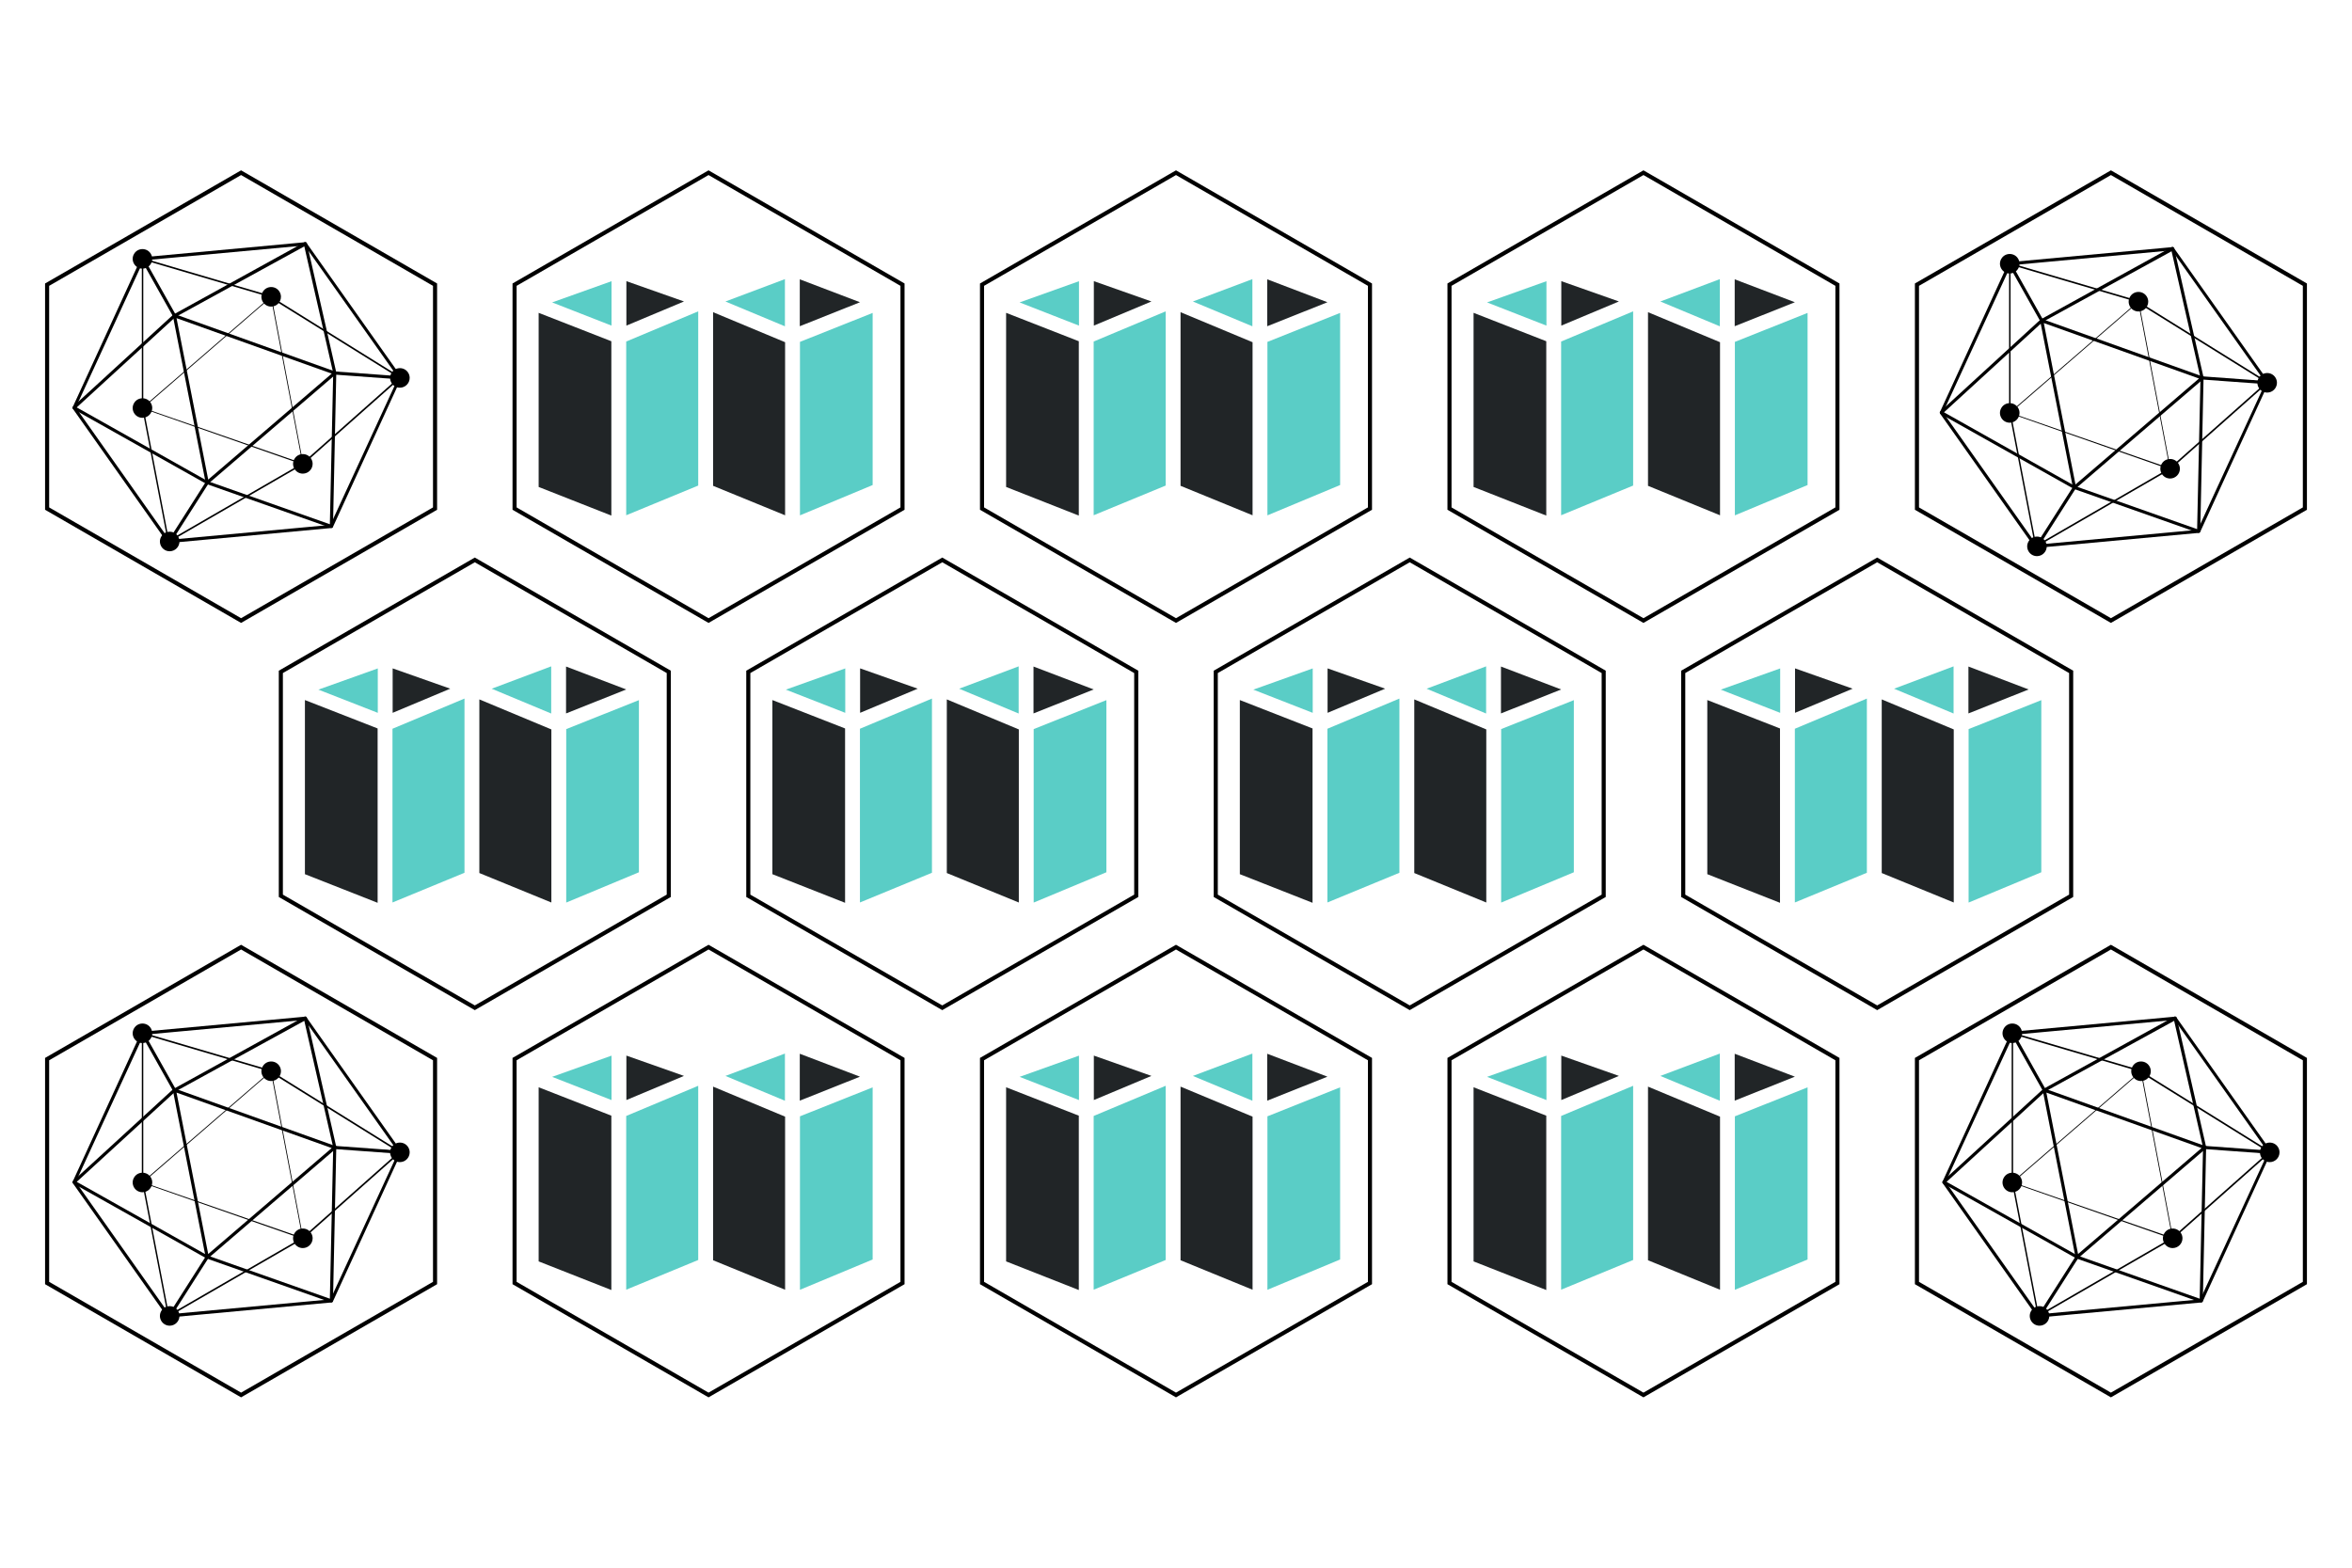 <?xml version="1.0" encoding="utf-8"?>
<svg id="svg87" version="1.1" viewBox="225.51 0.69 576 384" width="6in" height="4in" xmlns="http://www.w3.org/2000/svg">
  <defs id="defs81">
    <style id="style79" type="text/css">
	.st0{fill:#35813F;}
	.st1{fill:#24272A;}
</style>
  </defs>
  <g transform="matrix(1, 0, 0, 1, -0.962, -29.679)">
    <g id="g5696">
      <path d="m 285.512,262.366 47.502,27.425 v 54.851 L 285.512,372.068 238.01,344.642 V 289.791 Z" id="path12-60-3" style="fill:none;stroke:#000000;stroke-width:1;stroke-miterlimit:4;stroke-dasharray:none;stroke-opacity:1"/>
      <g transform="matrix(1.108,0,0,1.108,239.49,277.356)" id="g266">
        <path class="cls-1" d="M 25.5,68.35 C 25.385,68.351 25.276,68.295 25.21,68.2 L 4.33,38.63 c -0.063,-0.108 -0.063,-0.242 0,-0.35 L 19.43,5.37 c 0.054,-0.114 0.164,-0.19 0.29,-0.2 l 36,-3.33 C 55.835,1.841 55.941,1.902 56,2 l 20.92,29.56 c 0.063,0.108 0.063,0.242 0,0.35 L 61.83,64.82 c -0.054,0.114 -0.164,0.19 -0.29,0.2 l -36,3.33 v 0 z M 5,38.39 25.67,67.63 61.28,64.34 76.28,31.8 55.59,2.56 20,5.85 Z m 56.51,26.28 z" id="path226"/>
        <path class="cls-1" d="M 25.38,68.27 19.6,38.18 V 5.28 L 47.76,13.57 76.96,31.74 55.24,51 Z M 19.92,5.75 v 32.4 L 25.6,67.73 55,50.73 76.35,31.79 47.56,13.88 Z" id="path228"/>
        <circle class="cls-1" cx="48.19" cy="13.9" r="1.05" id="circle230"/>
        <path class="cls-1" d="m 48.19,16.07 c -1.663,0 -2.702,-1.8 -1.871,-3.24 0.832,-1.44 2.91,-1.44 3.742,0 0.189,0.328 0.289,0.701 0.289,1.08 -0.005,1.191 -0.969,2.155 -2.16,2.16 z m 0,-2.23 -0.06,0.06 c 0,0.033 0.027,0.06 0.06,0.06 z" id="path232"/>
        <circle class="cls-1" cx="55.19" cy="50.82" r="1.05" id="circle234"/>
        <path class="cls-1" d="m 55.19,53 c -1.663,0 -2.702,-1.8 -1.871,-3.24 0.832,-1.44 2.91,-1.44 3.742,0 0.189,0.328 0.289,0.701 0.289,1.08 -0.005,1.191 -0.969,2.155 -2.16,2.16 z m 0,-2.23 -0.06,0.06 c 0,0.033 0.027,0.06 0.06,0.06 v -0.13 z" id="path236"/>
        <circle class="cls-1" cx="25.76" cy="68" r="1.05" id="circle238"/>
        <path class="cls-1" d="m 25.76,70.16 c -1.663,0 -2.702,-1.8 -1.871,-3.24 0.832,-1.44 2.91,-1.44 3.742,0 0.189,0.328 0.289,0.701 0.289,1.08 -0.005,1.191 -0.969,2.155 -2.16,2.16 z m 0,-2.23 -0.07,0.07 c 0,0.033 0.027,0.06 0.06,0.06 v -0.12 z" id="path240"/>
        <circle class="cls-1" cx="19.74" cy="38.5" r="1.05" id="circle242"/>
        <path class="cls-1" d="m 19.74,40.66 c -1.663,0 -2.702,-1.8 -1.871,-3.24 0.832,-1.44 2.91,-1.44 3.742,0 0.189,0.328 0.289,0.701 0.289,1.08 -0.005,1.191 -0.969,2.155 -2.16,2.16 z m 0,-2.23 -0.06,0.06 c 0,0.033 0.027,0.06 0.06,0.06 v -0.11 z" id="path244"/>
        <circle class="cls-1" cx="76.64" cy="31.82" r="1.05" id="circle246"/>
        <path class="cls-1" d="m 76.64,34 c -1.663,0 -2.702,-1.8 -1.871,-3.24 0.832,-1.44 2.91,-1.44 3.742,0 0.189,0.328 0.289,0.701 0.289,1.08 -0.005,1.191 -0.969,2.155 -2.16,2.16 z m 0,-2.23 -0.06,0.06 c 0,0.033 0.027,0.06 0.06,0.06 v -0.14 z" id="path248"/>
        <circle class="cls-1" cx="19.74" cy="5.52" r="1.05" id="circle250"/>
        <path class="cls-1" d="M 19.74,7.68 C 18.077,7.68 17.038,5.88 17.869,4.44 18.701,3 20.779,3 21.611,4.44 21.8,4.768 21.9,5.141 21.9,5.52 21.895,6.711 20.931,7.675 19.74,7.68 Z m 0,-2.23 -0.06,0.06 c 0,0.033 0.027,0.06 0.06,0.06 V 5.46 Z" id="path252"/>
        <path class="cls-1" d="M 61.51,65 H 61.4 L 33.94,55.31 4.45,38.73 C 4.247,38.611 4.216,38.329 4.39,38.17 l 22.18,-20.34 29,-16 c 0.098,-0.048 0.212,-0.048 0.31,0 0.101,0.044 0.175,0.133 0.2,0.24 l 6.5,28.58 -0.73,34 c 0,0.189 -0.151,0.345 -0.34,0.35 z M 5.21,38.36 34.21,54.68 61.16,64.19 61.9,30.76 55.51,2.76 27,18.4 Z" id="path254"/>
        <path class="cls-1" d="M 55.31,51 H 55.17 L 19.57,38.53 19.68,38.43 48.25,13.74 Z M 19.92,38.47 55.08,50.69 48.13,14.07 Z" id="path256"/>
        <path class="cls-1" d="M 33.83,55.63 26.35,17.55 62.94,30.64 Z m -6.56,-37 7,35.69 27.3,-23.43 z" id="path258"/>
        <rect class="cls-1" x="22.93" y="4.59" width="0.7" height="14.42" transform="rotate(-29.33,23.266,11.805)" id="rect260"/>
        <polygon class="cls-1" points="25.46,67.81 33.76,54.79 34.35,55.17 26.05,68.19 " id="polygon262"/>
        <rect class="cls-1" x="69.1" y="24.08" width="0.7" height="14.42" transform="rotate(-85.82,69.447,31.288)" id="rect264"/>
      </g>
    </g>
    <g id="g5293">
      <path d="m 285.512,72.67 47.502,27.425 v 54.851 L 285.512,182.372 238.01,154.946 V 100.095 Z" id="path12-60" style="fill:none;stroke:#000000;stroke-width:1;stroke-miterlimit:4;stroke-dasharray:none;stroke-opacity:1"/>
      <g transform="matrix(1.108,0,0,1.108,239.49,87.66)" id="g266-9">
        <path class="cls-1" d="M 25.5,68.35 C 25.385,68.351 25.276,68.295 25.21,68.2 L 4.33,38.63 c -0.063,-0.108 -0.063,-0.242 0,-0.35 L 19.43,5.37 c 0.054,-0.114 0.164,-0.19 0.29,-0.2 l 36,-3.33 C 55.835,1.841 55.941,1.902 56,2 l 20.92,29.56 c 0.063,0.108 0.063,0.242 0,0.35 L 61.83,64.82 c -0.054,0.114 -0.164,0.19 -0.29,0.2 l -36,3.33 v 0 z M 5,38.39 25.67,67.63 61.28,64.34 76.28,31.8 55.59,2.56 20,5.85 Z m 56.51,26.28 z" id="path226-3"/>
        <path class="cls-1" d="M 25.38,68.27 19.6,38.18 V 5.28 L 47.76,13.57 76.96,31.74 55.24,51 Z M 19.92,5.75 v 32.4 L 25.6,67.73 55,50.73 76.35,31.79 47.56,13.88 Z" id="path228-6"/>
        <circle class="cls-1" cx="48.19" cy="13.9" r="1.05" id="circle230-0"/>
        <path class="cls-1" d="m 48.19,16.07 c -1.663,0 -2.702,-1.8 -1.871,-3.24 0.832,-1.44 2.91,-1.44 3.742,0 0.189,0.328 0.289,0.701 0.289,1.08 -0.005,1.191 -0.969,2.155 -2.16,2.16 z m 0,-2.23 -0.06,0.06 c 0,0.033 0.027,0.06 0.06,0.06 z" id="path232-6"/>
        <circle class="cls-1" cx="55.19" cy="50.82" r="1.05" id="circle234-2"/>
        <path class="cls-1" d="m 55.19,53 c -1.663,0 -2.702,-1.8 -1.871,-3.24 0.832,-1.44 2.91,-1.44 3.742,0 0.189,0.328 0.289,0.701 0.289,1.08 -0.005,1.191 -0.969,2.155 -2.16,2.16 z m 0,-2.23 -0.06,0.06 c 0,0.033 0.027,0.06 0.06,0.06 v -0.13 z" id="path236-6"/>
        <circle class="cls-1" cx="25.76" cy="68" r="1.05" id="circle238-1"/>
        <path class="cls-1" d="m 25.76,70.16 c -1.663,0 -2.702,-1.8 -1.871,-3.24 0.832,-1.44 2.91,-1.44 3.742,0 0.189,0.328 0.289,0.701 0.289,1.08 -0.005,1.191 -0.969,2.155 -2.16,2.16 z m 0,-2.23 -0.07,0.07 c 0,0.033 0.027,0.06 0.06,0.06 v -0.12 z" id="path240-8"/>
        <circle class="cls-1" cx="19.74" cy="38.5" r="1.05" id="circle242-7"/>
        <path class="cls-1" d="m 19.74,40.66 c -1.663,0 -2.702,-1.8 -1.871,-3.24 0.832,-1.44 2.91,-1.44 3.742,0 0.189,0.328 0.289,0.701 0.289,1.08 -0.005,1.191 -0.969,2.155 -2.16,2.16 z m 0,-2.23 -0.06,0.06 c 0,0.033 0.027,0.06 0.06,0.06 v -0.11 z" id="path244-9"/>
        <circle class="cls-1" cx="76.64" cy="31.82" r="1.05" id="circle246-2"/>
        <path class="cls-1" d="m 76.64,34 c -1.663,0 -2.702,-1.8 -1.871,-3.24 0.832,-1.44 2.91,-1.44 3.742,0 0.189,0.328 0.289,0.701 0.289,1.08 -0.005,1.191 -0.969,2.155 -2.16,2.16 z m 0,-2.23 -0.06,0.06 c 0,0.033 0.027,0.06 0.06,0.06 v -0.14 z" id="path248-0"/>
        <circle class="cls-1" cx="19.74" cy="5.52" r="1.05" id="circle250-2"/>
        <path class="cls-1" d="M 19.74,7.68 C 18.077,7.68 17.038,5.88 17.869,4.44 18.701,3 20.779,3 21.611,4.44 21.8,4.768 21.9,5.141 21.9,5.52 21.895,6.711 20.931,7.675 19.74,7.68 Z m 0,-2.23 -0.06,0.06 c 0,0.033 0.027,0.06 0.06,0.06 V 5.46 Z" id="path252-3"/>
        <path class="cls-1" d="M 61.51,65 H 61.4 L 33.94,55.31 4.45,38.73 C 4.247,38.611 4.216,38.329 4.39,38.17 l 22.18,-20.34 29,-16 c 0.098,-0.048 0.212,-0.048 0.31,0 0.101,0.044 0.175,0.133 0.2,0.24 l 6.5,28.58 -0.73,34 c 0,0.189 -0.151,0.345 -0.34,0.35 z M 5.21,38.36 34.21,54.68 61.16,64.19 61.9,30.76 55.51,2.76 27,18.4 Z" id="path254-7"/>
        <path class="cls-1" d="M 55.31,51 H 55.17 L 19.57,38.53 19.68,38.43 48.25,13.74 Z M 19.92,38.47 55.08,50.69 48.13,14.07 Z" id="path256-5"/>
        <path class="cls-1" d="M 33.83,55.63 26.35,17.55 62.94,30.64 Z m -6.56,-37 7,35.69 27.3,-23.43 z" id="path258-9"/>
        <rect class="cls-1" x="22.93" y="4.59" width="0.7" height="14.42" transform="rotate(-29.33,23.266,11.805)" id="rect260-2"/>
        <polygon class="cls-1" points="33.76,54.79 34.35,55.17 26.05,68.19 25.46,67.81 " id="polygon262-2"/>
        <rect class="cls-1" x="69.1" y="24.08" width="0.7" height="14.42" transform="rotate(-85.82,69.447,31.288)" id="rect264-8"/>
      </g>
    </g>
    <g transform="matrix(1, 0, 0, 1, 0, -0.045)" id="g5317">
      <path d="m 743.432,72.715 47.502,27.425 v 54.851 L 743.432,182.417 695.93,154.991 V 100.14 Z" id="path12-5-1" style="fill:none;stroke:#000000;stroke-width:1;stroke-miterlimit:4;stroke-dasharray:none;stroke-opacity:1"/>
      <g transform="matrix(1.108,0,0,1.108,696.781,88.901)" id="g266-97">
        <path class="cls-1" d="M 25.5,68.35 C 25.385,68.351 25.276,68.295 25.21,68.2 L 4.33,38.63 c -0.063,-0.108 -0.063,-0.242 0,-0.35 L 19.43,5.37 c 0.054,-0.114 0.164,-0.19 0.29,-0.2 l 36,-3.33 C 55.835,1.841 55.941,1.902 56,2 l 20.92,29.56 c 0.063,0.108 0.063,0.242 0,0.35 L 61.83,64.82 c -0.054,0.114 -0.164,0.19 -0.29,0.2 l -36,3.33 v 0 z M 5,38.39 25.67,67.63 61.28,64.34 76.28,31.8 55.59,2.56 20,5.85 Z m 56.51,26.28 z" id="path226-36"/>
        <path class="cls-1" d="M 25.38,68.27 19.6,38.18 V 5.28 L 47.76,13.57 76.96,31.74 55.24,51 Z M 19.92,5.75 v 32.4 L 25.6,67.73 55,50.73 76.35,31.79 47.56,13.88 Z" id="path228-1"/>
        <circle class="cls-1" cx="48.19" cy="13.9" r="1.05" id="circle230-2"/>
        <path class="cls-1" d="m 48.19,16.07 c -1.663,0 -2.702,-1.8 -1.871,-3.24 0.832,-1.44 2.91,-1.44 3.742,0 0.189,0.328 0.289,0.701 0.289,1.08 -0.005,1.191 -0.969,2.155 -2.16,2.16 z m 0,-2.23 -0.06,0.06 c 0,0.033 0.027,0.06 0.06,0.06 z" id="path232-9"/>
        <circle class="cls-1" cx="55.19" cy="50.82" r="1.05" id="circle234-3"/>
        <path class="cls-1" d="m 55.19,53 c -1.663,0 -2.702,-1.8 -1.871,-3.24 0.832,-1.44 2.91,-1.44 3.742,0 0.189,0.328 0.289,0.701 0.289,1.08 -0.005,1.191 -0.969,2.155 -2.16,2.16 z m 0,-2.23 -0.06,0.06 c 0,0.033 0.027,0.06 0.06,0.06 v -0.13 z" id="path236-1"/>
        <circle class="cls-1" cx="25.76" cy="68" r="1.05" id="circle238-9"/>
        <path class="cls-1" d="m 25.76,70.16 c -1.663,0 -2.702,-1.8 -1.871,-3.24 0.832,-1.44 2.91,-1.44 3.742,0 0.189,0.328 0.289,0.701 0.289,1.08 -0.005,1.191 -0.969,2.155 -2.16,2.16 z m 0,-2.23 -0.07,0.07 c 0,0.033 0.027,0.06 0.06,0.06 v -0.12 z" id="path240-4"/>
        <circle class="cls-1" cx="19.74" cy="38.5" r="1.05" id="circle242-78"/>
        <path class="cls-1" d="m 19.74,40.66 c -1.663,0 -2.702,-1.8 -1.871,-3.24 0.832,-1.44 2.91,-1.44 3.742,0 0.189,0.328 0.289,0.701 0.289,1.08 -0.005,1.191 -0.969,2.155 -2.16,2.16 z m 0,-2.23 -0.06,0.06 c 0,0.033 0.027,0.06 0.06,0.06 v -0.11 z" id="path244-4"/>
        <circle class="cls-1" cx="76.64" cy="31.82" r="1.05" id="circle246-5"/>
        <path class="cls-1" d="m 76.64,34 c -1.663,0 -2.702,-1.8 -1.871,-3.24 0.832,-1.44 2.91,-1.44 3.742,0 0.189,0.328 0.289,0.701 0.289,1.08 -0.005,1.191 -0.969,2.155 -2.16,2.16 z m 0,-2.23 -0.06,0.06 c 0,0.033 0.027,0.06 0.06,0.06 v -0.14 z" id="path248-03"/>
        <circle class="cls-1" cx="19.74" cy="5.52" r="1.05" id="circle250-6"/>
        <path class="cls-1" d="M 19.74,7.68 C 18.077,7.68 17.038,5.88 17.869,4.44 18.701,3 20.779,3 21.611,4.44 21.8,4.768 21.9,5.141 21.9,5.52 21.895,6.711 20.931,7.675 19.74,7.68 Z m 0,-2.23 -0.06,0.06 c 0,0.033 0.027,0.06 0.06,0.06 V 5.46 Z" id="path252-1"/>
        <path class="cls-1" d="M 61.51,65 H 61.4 L 33.94,55.31 4.45,38.73 C 4.247,38.611 4.216,38.329 4.39,38.17 l 22.18,-20.34 29,-16 c 0.098,-0.048 0.212,-0.048 0.31,0 0.101,0.044 0.175,0.133 0.2,0.24 l 6.5,28.58 -0.73,34 c 0,0.189 -0.151,0.345 -0.34,0.35 z M 5.21,38.36 34.21,54.68 61.16,64.19 61.9,30.76 55.51,2.76 27,18.4 Z" id="path254-0"/>
        <path class="cls-1" d="M 55.31,51 H 55.17 L 19.57,38.53 19.68,38.43 48.25,13.74 Z M 19.92,38.47 55.08,50.69 48.13,14.07 Z" id="path256-6"/>
        <path class="cls-1" d="M 33.83,55.63 26.35,17.55 62.94,30.64 Z m -6.56,-37 7,35.69 27.3,-23.43 z" id="path258-3"/>
        <rect class="cls-1" x="22.93" y="4.59" width="0.7" height="14.42" transform="rotate(-29.33,23.266,11.805)" id="rect260-20"/>
        <polygon class="cls-1" points="33.76,54.79 34.35,55.17 26.05,68.19 25.46,67.81 " id="polygon262-6"/>
        <rect class="cls-1" x="69.1" y="24.08" width="0.7" height="14.42" transform="rotate(-85.82,69.447,31.288)" id="rect264-1"/>
      </g>
    </g>
    <g transform="matrix(1, 0, 0, 1, 0, -0.045)" id="g5672">
      <path d="m 743.432,262.411 47.502,27.425 v 54.851 L 743.432,372.113 695.93,344.687 V 289.836 Z" id="path12-5-1-2" style="fill:none;stroke:#000000;stroke-width:1;stroke-miterlimit:4;stroke-dasharray:none;stroke-opacity:1"/>
      <g transform="matrix(1.108,0,0,1.108,697.41,277.401)" id="g266-5">
        <path class="cls-1" d="M 25.5,68.35 C 25.385,68.351 25.276,68.295 25.21,68.2 L 4.33,38.63 c -0.063,-0.108 -0.063,-0.242 0,-0.35 L 19.43,5.37 c 0.054,-0.114 0.164,-0.19 0.29,-0.2 l 36,-3.33 C 55.835,1.841 55.941,1.902 56,2 l 20.92,29.56 c 0.063,0.108 0.063,0.242 0,0.35 L 61.83,64.82 c -0.054,0.114 -0.164,0.19 -0.29,0.2 l -36,3.33 v 0 z M 5,38.39 25.67,67.63 61.28,64.34 76.28,31.8 55.59,2.56 20,5.85 Z m 56.51,26.28 z" id="path226-5"/>
        <path class="cls-1" d="M 25.38,68.27 19.6,38.18 V 5.28 L 47.76,13.57 76.96,31.74 55.24,51 Z M 19.92,5.75 v 32.4 L 25.6,67.73 55,50.73 76.35,31.79 47.56,13.88 Z" id="path228-4"/>
        <circle class="cls-1" cx="48.19" cy="13.9" r="1.05" id="circle230-7"/>
        <path class="cls-1" d="m 48.19,16.07 c -1.663,0 -2.702,-1.8 -1.871,-3.24 0.832,-1.44 2.91,-1.44 3.742,0 0.189,0.328 0.289,0.701 0.289,1.08 -0.005,1.191 -0.969,2.155 -2.16,2.16 z m 0,-2.23 -0.06,0.06 c 0,0.033 0.027,0.06 0.06,0.06 z" id="path232-65"/>
        <circle class="cls-1" cx="55.19" cy="50.82" r="1.05" id="circle234-6"/>
        <path class="cls-1" d="m 55.19,53 c -1.663,0 -2.702,-1.8 -1.871,-3.24 0.832,-1.44 2.91,-1.44 3.742,0 0.189,0.328 0.289,0.701 0.289,1.08 -0.005,1.191 -0.969,2.155 -2.16,2.16 z m 0,-2.23 -0.06,0.06 c 0,0.033 0.027,0.06 0.06,0.06 v -0.13 z" id="path236-9"/>
        <circle class="cls-1" cx="25.76" cy="68" r="1.05" id="circle238-3"/>
        <path class="cls-1" d="m 25.76,70.16 c -1.663,0 -2.702,-1.8 -1.871,-3.24 0.832,-1.44 2.91,-1.44 3.742,0 0.189,0.328 0.289,0.701 0.289,1.08 -0.005,1.191 -0.969,2.155 -2.16,2.16 z m 0,-2.23 -0.07,0.07 c 0,0.033 0.027,0.06 0.06,0.06 v -0.12 z" id="path240-7"/>
        <circle class="cls-1" cx="19.74" cy="38.5" r="1.05" id="circle242-4"/>
        <path class="cls-1" d="m 19.74,40.66 c -1.663,0 -2.702,-1.8 -1.871,-3.24 0.832,-1.44 2.91,-1.44 3.742,0 0.189,0.328 0.289,0.701 0.289,1.08 -0.005,1.191 -0.969,2.155 -2.16,2.16 z m 0,-2.23 -0.06,0.06 c 0,0.033 0.027,0.06 0.06,0.06 v -0.11 z" id="path244-5"/>
        <circle class="cls-1" cx="76.64" cy="31.82" r="1.05" id="circle246-25"/>
        <path class="cls-1" d="m 76.64,34 c -1.663,0 -2.702,-1.8 -1.871,-3.24 0.832,-1.44 2.91,-1.44 3.742,0 0.189,0.328 0.289,0.701 0.289,1.08 -0.005,1.191 -0.969,2.155 -2.16,2.16 z m 0,-2.23 -0.06,0.06 c 0,0.033 0.027,0.06 0.06,0.06 v -0.14 z" id="path248-4"/>
        <circle class="cls-1" cx="19.74" cy="5.52" r="1.05" id="circle250-7"/>
        <path class="cls-1" d="M 19.74,7.68 C 18.077,7.68 17.038,5.88 17.869,4.44 18.701,3 20.779,3 21.611,4.44 21.8,4.768 21.9,5.141 21.9,5.52 21.895,6.711 20.931,7.675 19.74,7.68 Z m 0,-2.23 -0.06,0.06 c 0,0.033 0.027,0.06 0.06,0.06 V 5.46 Z" id="path252-4"/>
        <path class="cls-1" d="M 61.51,65 H 61.4 L 33.94,55.31 4.45,38.73 C 4.247,38.611 4.216,38.329 4.39,38.17 l 22.18,-20.34 29,-16 c 0.098,-0.048 0.212,-0.048 0.31,0 0.101,0.044 0.175,0.133 0.2,0.24 l 6.5,28.58 -0.73,34 c 0,0.189 -0.151,0.345 -0.34,0.35 z M 5.21,38.36 34.21,54.68 61.16,64.19 61.9,30.76 55.51,2.76 27,18.4 Z" id="path254-4"/>
        <path class="cls-1" d="M 55.31,51 H 55.17 L 19.57,38.53 19.68,38.43 48.25,13.74 Z M 19.92,38.47 55.08,50.69 48.13,14.07 Z" id="path256-3"/>
        <path class="cls-1" d="M 33.83,55.63 26.35,17.55 62.94,30.64 Z m -6.56,-37 7,35.69 27.3,-23.43 z" id="path258-0"/>
        <rect class="cls-1" x="22.93" y="4.59" width="0.7" height="14.42" transform="rotate(-29.33,23.266,11.805)" id="rect260-7"/>
        <polygon class="cls-1" points="25.46,67.81 33.76,54.79 34.35,55.17 26.05,68.19 " id="polygon262-8"/>
        <rect class="cls-1" x="69.1" y="24.08" width="0.7" height="14.42" transform="rotate(-85.82,69.447,31.288)" id="rect264-6"/>
      </g>
    </g>
    <g transform="matrix(1, 0, 0, 1, 0, 0)" id="g5269">
      <path d="m 399.992,72.67 47.502,27.425 v 54.851 L 399.992,182.372 352.49,154.946 v -54.851 z" id="path12-3-6" style="fill:none;stroke:#000000;stroke-width:1;stroke-miterlimit:4;stroke-dasharray:none;stroke-opacity:1"/>
      <g transform="matrix(0.836,0,0,0.82,358.386,94.7)" id="g3213">
        <path d="M 76.497,4.984 V 18.993 L 94.126,11.831 76.497,4.984" style="fill:#212527;fill-opacity:1" id="path199"/>
        <path d="m 0,67.009 21.297,8.552 V 23.482 L 0,14.996 v 52.013" style="fill:#212527;fill-opacity:1" id="path201"/>
        <path id="path207" style="fill:#5acdc6;fill-opacity:1" d="m 72.144,4.928 -17.431,6.68 17.431,7.411 V 4.928"/>
        <path id="path209" style="fill:#5acdc6;fill-opacity:1" d="m 3.95,11.883 17.397,6.932 V 5.547 L 3.95,11.883"/>
        <path id="path211" style="fill:#212527;fill-opacity:1" d="M 25.701,5.533 V 18.811 L 42.572,11.6 25.701,5.533"/>
        <path id="path213" style="fill:#5acdc6;fill-opacity:1" d="M 25.65,75.463 46.745,66.589 V 14.551 L 25.65,23.568 v 51.895"/>
        <path id="path215" style="fill:#5acdc6;fill-opacity:1" d="M 76.548,75.491 97.844,66.436 V 15.02 l -21.296,8.652 v 51.819"/>
        <path id="path217" style="fill:#212527;fill-opacity:1" d="m 51.099,66.669 21.096,8.804 V 23.772 l -21.096,-8.97 v 51.867"/>
      </g>
    </g>
    <g id="g5269-1" transform="matrix(1, 0, 0, 1, 228.96, 0)">
      <path d="m 399.992,72.67 47.502,27.425 v 54.851 L 399.992,182.372 352.49,154.946 v -54.851 z" id="path12-3-6-5" style="fill:none;stroke:#000000;stroke-width:1;stroke-miterlimit:4;stroke-dasharray:none;stroke-opacity:1"/>
      <g transform="matrix(0.836,0,0,0.82,358.386,94.7)" id="g3213-99">
        <path d="M 76.497,4.984 V 18.993 L 94.126,11.831 76.497,4.984" style="fill:#212527;fill-opacity:1" id="path199-1"/>
        <path d="m 0,67.009 21.297,8.552 V 23.482 L 0,14.996 v 52.013" style="fill:#212527;fill-opacity:1" id="path201-4"/>
        <path id="path207-9" style="fill:#5acdc6;fill-opacity:1" d="m 72.144,4.928 -17.431,6.68 17.431,7.411 V 4.928"/>
        <path id="path209-1" style="fill:#5acdc6;fill-opacity:1" d="m 3.95,11.883 17.397,6.932 V 5.547 L 3.95,11.883"/>
        <path id="path211-0" style="fill:#212527;fill-opacity:1" d="M 25.701,5.533 V 18.811 L 42.572,11.6 25.701,5.533"/>
        <path id="path213-7" style="fill:#5acdc6;fill-opacity:1" d="M 25.65,75.463 46.745,66.589 V 14.551 L 25.65,23.568 v 51.895"/>
        <path id="path215-5" style="fill:#5acdc6;fill-opacity:1" d="M 76.548,75.491 97.844,66.436 V 15.02 l -21.296,8.652 v 51.819"/>
        <path id="path217-8" style="fill:#212527;fill-opacity:1" d="m 51.099,66.669 21.096,8.804 V 23.772 l -21.096,-8.97 v 51.867"/>
      </g>
    </g>
    <g id="g5269-2-2" transform="matrix(1, 0, 0, 1, 114.48, 0)">
      <path d="m 399.992,72.67 47.502,27.425 v 54.851 L 399.992,182.372 352.49,154.946 v -54.851 z" id="path12-3-6-9-0" style="fill:none;stroke:#000000;stroke-width:1;stroke-miterlimit:4;stroke-dasharray:none;stroke-opacity:1"/>
      <g transform="matrix(0.836,0,0,0.82,358.386,94.7)" id="g3213-9-5">
        <path d="M 76.497,4.984 V 18.993 L 94.126,11.831 76.497,4.984" style="fill:#212527;fill-opacity:1" id="path199-6-5"/>
        <path d="m 0,67.009 21.297,8.552 V 23.482 L 0,14.996 v 52.013" style="fill:#212527;fill-opacity:1" id="path201-0-2"/>
        <path id="path207-2-9" style="fill:#5acdc6;fill-opacity:1" d="m 72.144,4.928 -17.431,6.68 17.431,7.411 V 4.928"/>
        <path id="path209-7-0" style="fill:#5acdc6;fill-opacity:1" d="m 3.95,11.883 17.397,6.932 V 5.547 L 3.95,11.883"/>
        <path id="path211-6-2" style="fill:#212527;fill-opacity:1" d="M 25.701,5.533 V 18.811 L 42.572,11.6 25.701,5.533"/>
        <path id="path213-1-8" style="fill:#5acdc6;fill-opacity:1" d="M 25.65,75.463 46.745,66.589 V 14.551 L 25.65,23.568 v 51.895"/>
        <path id="path215-3-3" style="fill:#5acdc6;fill-opacity:1" d="M 76.548,75.491 97.844,66.436 V 15.02 l -21.296,8.652 v 51.819"/>
        <path id="path217-2-8" style="fill:#212527;fill-opacity:1" d="m 51.099,66.669 21.096,8.804 V 23.772 l -21.096,-8.97 v 51.867"/>
      </g>
    </g>
    <g id="g5269-2" transform="matrix(1, 0, 0, 1, 171.72, 94.848)">
      <path d="m 399.992,72.67 47.502,27.425 v 54.851 L 399.992,182.372 352.49,154.946 v -54.851 z" id="path12-3-6-9" style="fill:none;stroke:#000000;stroke-width:1;stroke-miterlimit:4;stroke-dasharray:none;stroke-opacity:1"/>
      <g transform="matrix(0.836,0,0,0.82,358.386,94.7)" id="g3213-9">
        <path d="M 76.497,4.984 V 18.993 L 94.126,11.831 76.497,4.984" style="fill:#212527;fill-opacity:1" id="path199-6"/>
        <path d="m 0,67.009 21.297,8.552 V 23.482 L 0,14.996 v 52.013" style="fill:#212527;fill-opacity:1" id="path201-0"/>
        <path id="path207-2" style="fill:#5acdc6;fill-opacity:1" d="m 72.144,4.928 -17.431,6.68 17.431,7.411 V 4.928"/>
        <path id="path209-7" style="fill:#5acdc6;fill-opacity:1" d="m 3.95,11.883 17.397,6.932 V 5.547 L 3.95,11.883"/>
        <path id="path211-6" style="fill:#212527;fill-opacity:1" d="M 25.701,5.533 V 18.811 L 42.572,11.6 25.701,5.533"/>
        <path id="path213-1" style="fill:#5acdc6;fill-opacity:1" d="M 25.65,75.463 46.745,66.589 V 14.551 L 25.65,23.568 v 51.895"/>
        <path id="path215-3" style="fill:#5acdc6;fill-opacity:1" d="M 76.548,75.491 97.844,66.436 V 15.02 l -21.296,8.652 v 51.819"/>
        <path id="path217-2" style="fill:#212527;fill-opacity:1" d="m 51.099,66.669 21.096,8.804 V 23.772 l -21.096,-8.97 v 51.867"/>
      </g>
    </g>
    <g id="g5269-7" transform="matrix(1, 0, 0, 1, 286.2, 94.848)">
      <path d="m 399.992,72.67 47.502,27.425 v 54.851 L 399.992,182.372 352.49,154.946 v -54.851 z" id="path12-3-6-0" style="fill:none;stroke:#000000;stroke-width:1;stroke-miterlimit:4;stroke-dasharray:none;stroke-opacity:1"/>
      <g transform="matrix(0.836,0,0,0.82,358.386,94.7)" id="g3213-4">
        <path d="M 76.497,4.984 V 18.993 L 94.126,11.831 76.497,4.984" style="fill:#212527;fill-opacity:1" id="path199-8"/>
        <path d="m 0,67.009 21.297,8.552 V 23.482 L 0,14.996 v 52.013" style="fill:#212527;fill-opacity:1" id="path201-04"/>
        <path id="path207-29" style="fill:#5acdc6;fill-opacity:1" d="m 72.144,4.928 -17.431,6.68 17.431,7.411 V 4.928"/>
        <path id="path209-6" style="fill:#5acdc6;fill-opacity:1" d="m 3.95,11.883 17.397,6.932 V 5.547 L 3.95,11.883"/>
        <path id="path211-1" style="fill:#212527;fill-opacity:1" d="M 25.701,5.533 V 18.811 L 42.572,11.6 25.701,5.533"/>
        <path id="path213-0" style="fill:#5acdc6;fill-opacity:1" d="M 25.65,75.463 46.745,66.589 V 14.551 L 25.65,23.568 v 51.895"/>
        <path id="path215-4" style="fill:#5acdc6;fill-opacity:1" d="M 76.548,75.491 97.844,66.436 V 15.02 l -21.296,8.652 v 51.819"/>
        <path id="path217-22" style="fill:#212527;fill-opacity:1" d="m 51.099,66.669 21.096,8.804 V 23.772 l -21.096,-8.97 v 51.867"/>
      </g>
    </g>
    <g id="g5269-0" transform="matrix(1, 0, 0, 1, -57.24, 94.848)">
      <path d="m 399.992,72.67 47.502,27.425 v 54.851 L 399.992,182.372 352.49,154.946 v -54.851 z" id="path12-3-6-4" style="fill:none;stroke:#000000;stroke-width:1;stroke-miterlimit:4;stroke-dasharray:none;stroke-opacity:1"/>
      <g transform="matrix(0.836,0,0,0.82,358.386,94.7)" id="g3213-0">
        <path d="M 76.497,4.984 V 18.993 L 94.126,11.831 76.497,4.984" style="fill:#212527;fill-opacity:1" id="path199-9"/>
        <path d="m 0,67.009 21.297,8.552 V 23.482 L 0,14.996 v 52.013" style="fill:#212527;fill-opacity:1" id="path201-1"/>
        <path id="path207-96" style="fill:#5acdc6;fill-opacity:1" d="m 72.144,4.928 -17.431,6.68 17.431,7.411 V 4.928"/>
        <path id="path209-2" style="fill:#5acdc6;fill-opacity:1" d="m 3.95,11.883 17.397,6.932 V 5.547 L 3.95,11.883"/>
        <path id="path211-5" style="fill:#212527;fill-opacity:1" d="M 25.701,5.533 V 18.811 L 42.572,11.6 25.701,5.533"/>
        <path id="path213-4" style="fill:#5acdc6;fill-opacity:1" d="M 25.65,75.463 46.745,66.589 V 14.551 L 25.65,23.568 v 51.895"/>
        <path id="path215-49" style="fill:#5acdc6;fill-opacity:1" d="M 76.548,75.491 97.844,66.436 V 15.02 l -21.296,8.652 v 51.819"/>
        <path id="path217-9" style="fill:#212527;fill-opacity:1" d="m 51.099,66.669 21.096,8.804 V 23.772 l -21.096,-8.97 v 51.867"/>
      </g>
    </g>
    <g id="g5269-2-2-3" transform="matrix(1, 0, 0, 1, 57.24, 94.848)">
      <path d="m 399.992,72.67 47.502,27.425 v 54.851 L 399.992,182.372 352.49,154.946 v -54.851 z" id="path12-3-6-9-0-6" style="fill:none;stroke:#000000;stroke-width:1;stroke-miterlimit:4;stroke-dasharray:none;stroke-opacity:1"/>
      <g transform="matrix(0.836,0,0,0.82,358.386,94.7)" id="g3213-9-5-0">
        <path d="M 76.497,4.984 V 18.993 L 94.126,11.831 76.497,4.984" style="fill:#212527;fill-opacity:1" id="path199-6-5-5"/>
        <path d="m 0,67.009 21.297,8.552 V 23.482 L 0,14.996 v 52.013" style="fill:#212527;fill-opacity:1" id="path201-0-2-0"/>
        <path id="path207-2-9-2" style="fill:#5acdc6;fill-opacity:1" d="m 72.144,4.928 -17.431,6.68 17.431,7.411 V 4.928"/>
        <path id="path209-7-0-9" style="fill:#5acdc6;fill-opacity:1" d="m 3.95,11.883 17.397,6.932 V 5.547 L 3.95,11.883"/>
        <path id="path211-6-2-4" style="fill:#212527;fill-opacity:1" d="M 25.701,5.533 V 18.811 L 42.572,11.6 25.701,5.533"/>
        <path id="path213-1-8-3" style="fill:#5acdc6;fill-opacity:1" d="M 25.65,75.463 46.745,66.589 V 14.551 L 25.65,23.568 v 51.895"/>
        <path id="path215-3-3-5" style="fill:#5acdc6;fill-opacity:1" d="M 76.548,75.491 97.844,66.436 V 15.02 l -21.296,8.652 v 51.819"/>
        <path id="path217-2-8-1" style="fill:#212527;fill-opacity:1" d="m 51.099,66.669 21.096,8.804 V 23.772 l -21.096,-8.97 v 51.867"/>
      </g>
    </g>
    <g id="g5269-74" transform="matrix(1, 0, 0, 1, 0, 189.696)">
      <path d="m 399.992,72.67 47.502,27.425 v 54.851 L 399.992,182.372 352.49,154.946 v -54.851 z" id="path12-3-6-3" style="fill:none;stroke:#000000;stroke-width:1;stroke-miterlimit:4;stroke-dasharray:none;stroke-opacity:1"/>
      <g transform="matrix(0.836,0,0,0.82,358.386,94.7)" id="g3213-1">
        <path d="M 76.497,4.984 V 18.993 L 94.126,11.831 76.497,4.984" style="fill:#212527;fill-opacity:1" id="path199-4"/>
        <path d="m 0,67.009 21.297,8.552 V 23.482 L 0,14.996 v 52.013" style="fill:#212527;fill-opacity:1" id="path201-6"/>
        <path id="path207-94" style="fill:#5acdc6;fill-opacity:1" d="m 72.144,4.928 -17.431,6.68 17.431,7.411 V 4.928"/>
        <path id="path209-22" style="fill:#5acdc6;fill-opacity:1" d="m 3.95,11.883 17.397,6.932 V 5.547 L 3.95,11.883"/>
        <path id="path211-64" style="fill:#212527;fill-opacity:1" d="M 25.701,5.533 V 18.811 L 42.572,11.6 25.701,5.533"/>
        <path id="path213-12" style="fill:#5acdc6;fill-opacity:1" d="M 25.65,75.463 46.745,66.589 V 14.551 L 25.65,23.568 v 51.895"/>
        <path id="path215-8" style="fill:#5acdc6;fill-opacity:1" d="M 76.548,75.491 97.844,66.436 V 15.02 l -21.296,8.652 v 51.819"/>
        <path id="path217-89" style="fill:#212527;fill-opacity:1" d="m 51.099,66.669 21.096,8.804 V 23.772 l -21.096,-8.97 v 51.867"/>
      </g>
    </g>
    <g id="g5269-1-2" transform="matrix(1, 0, 0, 1, 228.96, 189.696)">
      <path d="m 399.992,72.67 47.502,27.425 v 54.851 L 399.992,182.372 352.49,154.946 v -54.851 z" id="path12-3-6-5-8" style="fill:none;stroke:#000000;stroke-width:1;stroke-miterlimit:4;stroke-dasharray:none;stroke-opacity:1"/>
      <g transform="matrix(0.836,0,0,0.82,358.386,94.7)" id="g3213-99-8">
        <path d="M 76.497,4.984 V 18.993 L 94.126,11.831 76.497,4.984" style="fill:#212527;fill-opacity:1" id="path199-1-8"/>
        <path d="m 0,67.009 21.297,8.552 V 23.482 L 0,14.996 v 52.013" style="fill:#212527;fill-opacity:1" id="path201-4-6"/>
        <path id="path207-9-8" style="fill:#5acdc6;fill-opacity:1" d="m 72.144,4.928 -17.431,6.68 17.431,7.411 V 4.928"/>
        <path id="path209-1-3" style="fill:#5acdc6;fill-opacity:1" d="m 3.95,11.883 17.397,6.932 V 5.547 L 3.95,11.883"/>
        <path id="path211-0-8" style="fill:#212527;fill-opacity:1" d="M 25.701,5.533 V 18.811 L 42.572,11.6 25.701,5.533"/>
        <path id="path213-7-3" style="fill:#5acdc6;fill-opacity:1" d="M 25.65,75.463 46.745,66.589 V 14.551 L 25.65,23.568 v 51.895"/>
        <path id="path215-5-3" style="fill:#5acdc6;fill-opacity:1" d="M 76.548,75.491 97.844,66.436 V 15.02 l -21.296,8.652 v 51.819"/>
        <path id="path217-8-3" style="fill:#212527;fill-opacity:1" d="m 51.099,66.669 21.096,8.804 V 23.772 l -21.096,-8.97 v 51.867"/>
      </g>
    </g>
    <g id="g5269-2-2-8" transform="matrix(1, 0, 0, 1, 114.48, 189.696)">
      <path d="m 399.992,72.67 47.502,27.425 v 54.851 L 399.992,182.372 352.49,154.946 v -54.851 z" id="path12-3-6-9-0-0" style="fill:none;stroke:#000000;stroke-width:1;stroke-miterlimit:4;stroke-dasharray:none;stroke-opacity:1"/>
      <g transform="matrix(0.836,0,0,0.82,358.386,94.7)" id="g3213-9-5-4">
        <path d="M 76.497,4.984 V 18.993 L 94.126,11.831 76.497,4.984" style="fill:#212527;fill-opacity:1" id="path199-6-5-7"/>
        <path d="m 0,67.009 21.297,8.552 V 23.482 L 0,14.996 v 52.013" style="fill:#212527;fill-opacity:1" id="path201-0-2-6"/>
        <path id="path207-2-9-8" style="fill:#5acdc6;fill-opacity:1" d="m 72.144,4.928 -17.431,6.68 17.431,7.411 V 4.928"/>
        <path id="path209-7-0-90" style="fill:#5acdc6;fill-opacity:1" d="m 3.95,11.883 17.397,6.932 V 5.547 L 3.95,11.883"/>
        <path id="path211-6-2-6" style="fill:#212527;fill-opacity:1" d="M 25.701,5.533 V 18.811 L 42.572,11.6 25.701,5.533"/>
        <path id="path213-1-8-8" style="fill:#5acdc6;fill-opacity:1" d="M 25.65,75.463 46.745,66.589 V 14.551 L 25.65,23.568 v 51.895"/>
        <path id="path215-3-3-7" style="fill:#5acdc6;fill-opacity:1" d="M 76.548,75.491 97.844,66.436 V 15.02 l -21.296,8.652 v 51.819"/>
        <path id="path217-2-8-9" style="fill:#212527;fill-opacity:1" d="m 51.099,66.669 21.096,8.804 V 23.772 l -21.096,-8.97 v 51.867"/>
      </g>
    </g>
  </g>
</svg>